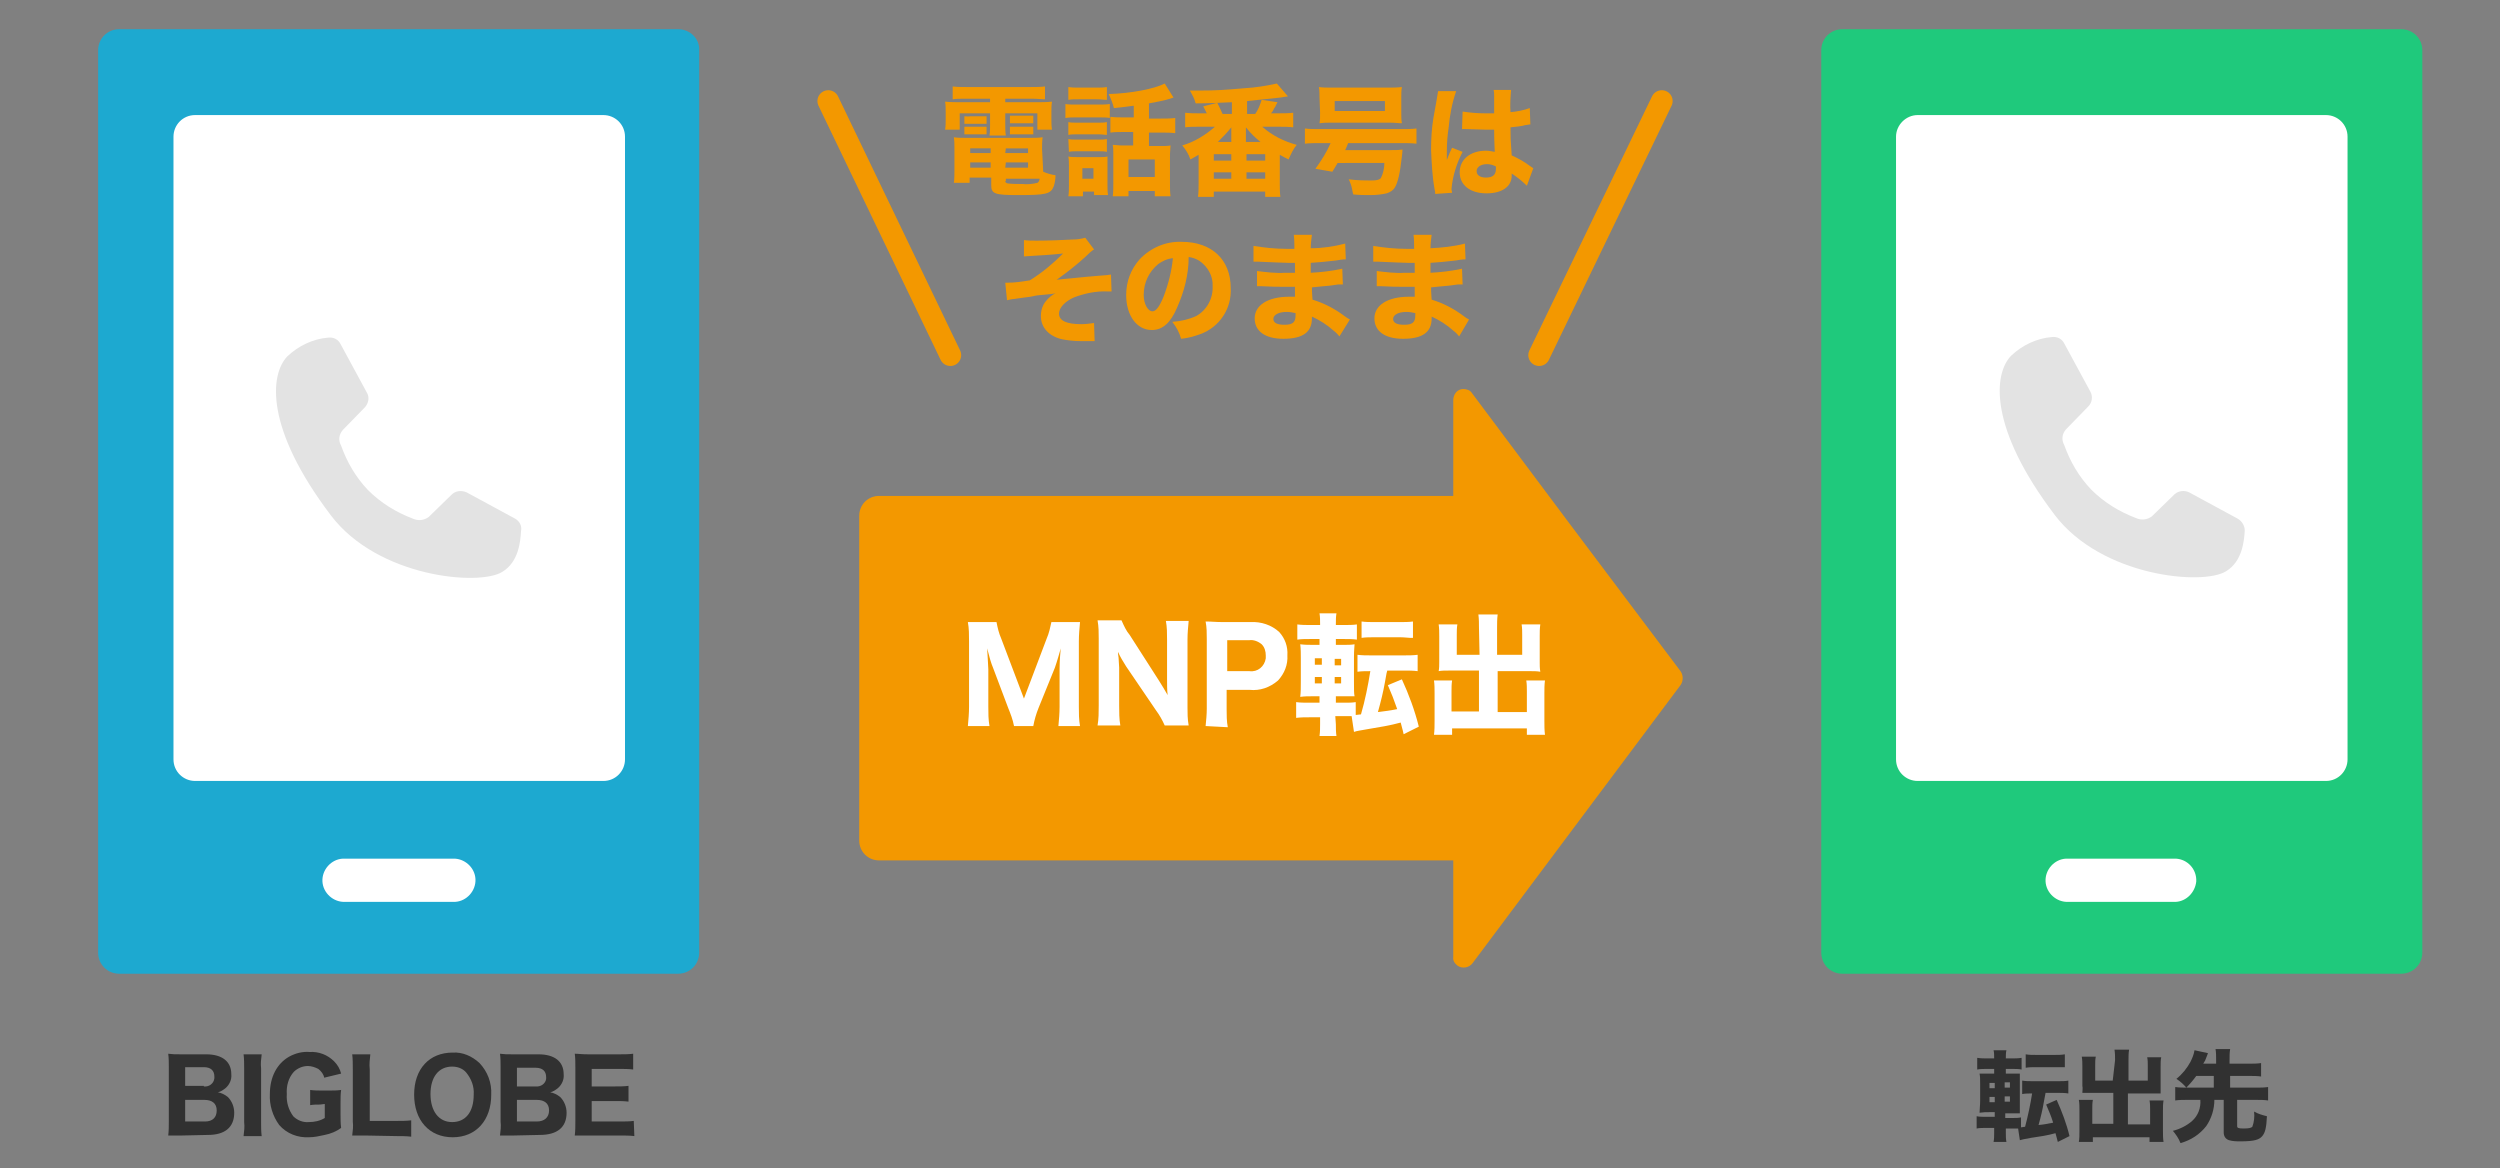 <?xml version="1.0" encoding="utf-8"?>
<!-- Generator: Adobe Illustrator 25.3.1, SVG Export Plug-In . SVG Version: 6.00 Build 0)  -->
<svg version="1.1" id="レイヤー_1" xmlns="http://www.w3.org/2000/svg" xmlns:xlink="http://www.w3.org/1999/xlink" x="0px"
	 y="0px" viewBox="0 0 428 200" style="enable-background:new 0 0 428 200;" xml:space="preserve">
<rect x="0" y="0" width="428" height="200" fill="#808080" stroke="none"/>
<style type="text/css">
	.st0{fill:#F39800;}
	.st1{fill:#FFFFFF;}
	.st2{fill:none;stroke:#F39800;stroke-width:3.71;stroke-linecap:round;stroke-miterlimit:10;}
	.st3{fill:#1DA9D0;}
	.st4{fill:#313131;}
	.st5{fill:#E3E3E3;}
	.st6{fill:#1FC97C;}
	.st7{fill:none;}
</style>
<g>
	<path class="st0" d="M150.5,84.9h110.8c1.9,0,3.4,1.5,3.4,3.4v55.6c0,1.9-1.5,3.4-3.4,3.4H150.5c-1.9,0-3.4-1.5-3.4-3.4V88.3
		C147.1,86.4,148.6,84.9,150.5,84.9z"/>
	<path class="st0" d="M287.7,114.9c0.5,0.7,0.5,1.7,0,2.4l-19,25.4l-16.6,22.2c-0.6,0.8-1.8,1-2.6,0.4c-0.5-0.4-0.8-0.9-0.7-1.5
		V68.5c0-1,0.7-1.9,1.7-1.9c0.6,0,1.2,0.2,1.5,0.7l16.6,22.2L287.7,114.9z"/>
	<path class="st1" d="M173.6,124.3c-0.2-1.1-0.6-2.1-1-3.1l-2.6-6.9c-0.3-0.7-0.6-1.7-1-3.3c0.1,2.1,0.2,3,0.2,3.6v6.4
		c0,1.1,0,2.2,0.2,3.3h-3.7c0.1-1.1,0.2-2.2,0.2-3.3v-11.2c0-1.1,0-2.2-0.2-3.3h4.9c0.2,1,0.4,1.9,0.8,2.8l3.9,10.3l3.9-10.3
		c0.4-0.9,0.6-1.9,0.8-2.8h4.9c-0.1,1.1-0.2,2.2-0.2,3.3V121c0,1.1,0,2.2,0.2,3.3h-3.7c0.1-1.1,0.2-2.2,0.2-3.3v-6.5
		c0-0.5,0-1.4,0.2-3.5c-0.1,0.4-0.1,0.4-0.4,1.4c-0.1,0.4-0.5,1.6-0.6,1.9l-2.8,6.9c-0.4,1-0.7,2-0.9,3.1L173.6,124.3z"/>
	<path class="st1" d="M198.4,116.5c0.5,0.8,1,1.6,1.5,2.5c-0.1-0.8-0.1-1.9-0.1-2.8v-6.7c0-1.1,0-2.1-0.2-3.2h3.9
		c-0.1,1.1-0.2,2.1-0.2,3.2v11.6c0,1,0,2,0.2,3.1h-4.1c-0.4-0.9-0.9-1.8-1.5-2.6l-5.1-7.5c-0.5-0.8-1-1.6-1.4-2.5c0,0.3,0,0.3,0.1,1
		c0,0.4,0.1,1.3,0.1,1.7v6.5c0,1.1,0,2.3,0.2,3.4h-3.9c0.2-1.1,0.2-2.3,0.2-3.4v-11.5c0-1,0-2-0.2-3.1h4.1c0.4,0.9,0.8,1.8,1.4,2.5
		L198.4,116.5z"/>
	<path class="st1" d="M206.4,124.3c0.1-1,0.2-2,0.2-3v-11.9c0-1,0-2-0.2-3c1,0,1.7,0.1,3,0.1h4.7c1.8-0.1,3.6,0.5,4.9,1.7
		c1,1.1,1.5,2.5,1.4,4c0.1,1.6-0.5,3.1-1.6,4.3c-1.4,1.2-3.1,1.8-4.9,1.6h-3.9v3.3c0,1,0,2.1,0.2,3.1L206.4,124.3z M213.9,114.9
		c1.4,0.2,2.6-0.8,2.8-2.2c0-0.2,0-0.4,0-0.5c0-0.7-0.2-1.4-0.7-1.9c-0.6-0.5-1.4-0.8-2.1-0.7h-3.8v5.3L213.9,114.9z"/>
	<path class="st1" d="M228.7,124c0,0.7,0,1.3,0.1,2h-2.9c0.1-0.7,0.1-1.4,0.1-2.1v-1.1h-1.8c-0.8,0-1.5,0-2.3,0.1v-2.7
		c0.7,0.1,1.4,0.1,2.1,0.1h1.9v-1.1h-1c-1,0-1.5,0-2.3,0.1c0.1-0.8,0.1-1.6,0.1-2.7v-3.9c0-0.8,0-1.6-0.1-2.4
		c0.8,0.1,1.5,0.1,2.3,0.1h1v-1h-1.7c-0.7,0-1.4,0-2.1,0.1v-2.6c0.8,0.1,1.5,0.1,2.3,0.1h1.6v-0.2c0-0.6,0-1.2-0.1-1.8h2.9
		c-0.1,0.6-0.1,1.2-0.1,1.8v0.2h1.4c0.7,0,1.5,0,2.2-0.1v2.6c-0.7-0.1-1.4-0.1-2.1-0.1h-1.5v1h1.4c0.6,0,1.2,0,1.8-0.1
		c0,0.4-0.1,0.9-0.1,2.2v4.2c0,1.4,0,2,0.1,2.5c-0.6,0-1.3,0-1.9,0h-1.3v1.1h1.6c0.6,0,1.2,0,1.8-0.1v2.2l0.9-0.1
		c0.7-2.4,1.2-4.9,1.6-7.4c-0.7,0-1.5,0-2.2,0.1v-2.9c0.8,0.1,1.5,0.1,2.3,0.1h5.7c0.8,0,1.5,0,2.3-0.1v2.8
		c-0.8-0.1-1.5-0.1-2.3-0.1h-2.9c-0.1,0.3-0.1,0.3-0.4,2s-0.7,3.3-1.2,5.1c1.5-0.2,1.8-0.2,3.3-0.5c-0.6-1.7-0.9-2.5-1.6-4.1l2.4-1
		c1.2,2.6,2.2,5.3,2.9,8.1l-2.6,1.3c-0.2-1-0.3-1.1-0.5-2c-1.8,0.5-3.7,0.8-5.5,1.1c-1.6,0.3-1.9,0.3-2.5,0.5l-0.4-2.7
		c-0.4,0-0.8,0-1.4,0h-1.4L228.7,124z M225.1,112.7v1.1h1.2v-1.1H225.1z M225.1,115.9v1.1h1.2v-1.1L225.1,115.9z M229.6,113.9v-1.1
		h-1.1v1.1H229.6z M229.6,117v-1.1h-1.1v1.1L229.6,117z M233.1,106.4c0.7,0.1,1.5,0.1,2.2,0.1h4.4c0.7,0,1.5,0,2.2-0.1v2.8
		c-0.2,0-0.4,0-0.5,0c-0.3,0-1-0.1-1.7-0.1h-4.4c-0.7,0-1.5,0-2.2,0.1V106.4z"/>
	<path class="st1" d="M253.2,107.5c0-0.8,0-1.5-0.1-2.3h3.3c-0.1,0.8-0.1,1.5-0.1,2.3v4.6h4.3v-3.4c0-0.6,0-1.2-0.1-1.8h3.2
		c-0.1,0.7-0.1,1.3-0.1,2v4.5c0,0.5,0,1,0.1,1.6c-0.6-0.1-1.1-0.1-1.7-0.1h-5.6v7h5v-3.5c0-0.6,0-1.3-0.1-1.9h3.2
		c-0.1,0.7-0.1,1.5-0.1,2.2v4.7c0,0.8,0,1.6,0.1,2.4h-3.1v-1.1h-12.8v1.1h-3.1c0.1-0.8,0.1-1.6,0.1-2.4v-4.7c0-0.7,0-1.5-0.1-2.2
		h3.1c-0.1,0.6-0.1,1.3-0.1,1.9v3.4h4.7v-7h-5.2c-0.6,0-1.2,0-1.7,0.1c0.1-0.5,0.1-1,0.1-1.6V109c0-0.7,0-1.4-0.1-2.1h3.2
		c-0.1,0.6-0.1,1.2-0.1,1.8v3.4h3.9L253.2,107.5z"/>
	<path class="st0" d="M165.3,16.9c-1,0-1.5,0-2.2,0.1v-2.2c0.8,0.1,1.6,0.1,2.4,0.1h11c0.8,0,1.6,0,2.4-0.1v2.2
		c-0.7,0-1.2-0.1-2.2-0.1h-4.6v0.6h5.3c0.9,0,1.8,0,2.7-0.1c-0.1,0.6-0.1,1.2-0.1,1.8v1.3c0,0.6,0,1.1,0.1,1.7h-2.5v-2.8h-5.5v1.9
		c0,0.6,0,1.3,0.1,1.9h-2.8c0.1-0.6,0.1-1.3,0.1-1.9v-1.9h-5.2v2.8h-2.5c0.1-0.6,0.1-1.1,0.1-1.7v-1.3c0-0.6,0-1.2-0.1-1.8
		c0.9,0.1,1.8,0.1,2.7,0.1h5v-0.6H165.3z M178.6,29.4c0.7,0.3,1.4,0.5,2.1,0.6c0,0.7-0.1,1.3-0.3,1.9c-0.5,1.3-1.3,1.5-6,1.5
		c-4.1,0-4.7-0.2-4.7-1.7v-1.3H166v0.9h-2.7c0.1-0.7,0.1-1.4,0.1-2.2v-3.6c0-0.7,0-1.4-0.1-2c0.7,0.1,1.3,0.1,2,0.1h11.1
		c0.7,0,1.4,0,2.1-0.1c-0.1,0.7-0.1,1.4-0.1,2L178.6,29.4L178.6,29.4z M165.1,19.9c0.3,0,0.7,0.1,1,0h1.8c0.4,0,0.7,0,1,0v1.3
		c-0.3,0-0.7,0-1,0h-1.8c-0.4,0-0.7,0-1,0V19.9z M165.1,21.7c0.3,0,0.7,0,1,0h1.8c0.5,0,0.7,0,1,0v1.3c-0.3,0-0.7,0-1,0h-1.8
		c-0.3,0-0.7,0-1,0V21.7z M166.1,25.4v0.8h3.5v-0.8H166.1z M166.1,27.8v0.9h3.5v-0.9L166.1,27.8z M172.1,26.2h3.9v-0.8h-3.8
		L172.1,26.2z M172.1,28.7h3.9v-0.9h-3.8L172.1,28.7z M172.1,31c0,0.2,0.1,0.3,0.4,0.4c0.8,0.1,1.6,0.1,2.5,0.1
		c0.9,0.1,1.8,0,2.6-0.2c0.2-0.1,0.3-0.3,0.4-0.7h-5.8V31z M172.9,19.8c0.3,0,0.7,0,1,0h2c0.5,0,0.7,0,1,0v1.3h-0.1
		c-0.3,0-0.6,0-0.9,0h-2c-0.3,0-0.7,0-1,0L172.9,19.8z M172.9,21.7c0.3,0,0.7,0,1,0h2c0.4,0,0.8,0,1,0V23c-0.3,0-0.7,0-1,0h-2
		c-0.3,0-0.7,0-1,0V21.7z"/>
	<path class="st0" d="M182.3,17.8c0.6,0.1,1.1,0.1,1.7,0.1h4.3c0.6,0,1.1,0,1.7-0.1v2.4c-0.5-0.1-1.1-0.1-1.6-0.1h-4.3
		c-0.6,0-1.1,0-1.7,0.1V17.8z M185.4,33.6h-2.5c0.1-0.6,0.1-1.3,0.1-1.9v-3.3c0-0.5,0-1.1-0.1-1.6c0.5,0.1,1,0.1,1.6,0.1h3.8
		c0.4,0,0.9,0,1.3-0.1c0,0.5,0,0.9,0,1.4v3.6c0,0.5,0,1,0.1,1.6h-2.4v-0.6h-1.9V33.6z M182.9,14.9c0.6,0.1,1.2,0.1,1.8,0.1h3
		c0.6,0,1.2,0,1.8-0.1v2.2c-0.5,0-0.9-0.1-1.8-0.1h-3c-0.8,0-1.3,0-1.8,0.1V14.9z M182.9,20.9c0.4,0.1,0.9,0.1,1.3,0.1h4
		c0.4,0,0.8,0,1.3-0.1v2.2c-0.4,0-0.8-0.1-1.3-0.1h-4c-0.4,0-0.9,0-1.3,0.1V20.9z M182.9,23.8c0.4,0.1,0.9,0.1,1.3,0.1h4
		c0.4,0,0.8,0,1.3-0.1V26c-0.4-0.1-0.9-0.1-1.3-0.1h-4c-0.4,0-0.8,0-1.2,0.1L182.9,23.8z M185.3,30.6h1.9v-1.8h-1.9V30.6z
		 M194.1,18.1c-1.3,0.2-1.6,0.2-3.4,0.4c-0.2-0.8-0.5-1.6-0.9-2.4c3.8-0.1,7.9-0.9,9.6-1.8l1.5,2.4l-0.6,0.2
		c-0.9,0.3-2.5,0.6-3.6,0.8v2.6h2.1c0.8,0,1.6,0,2.4-0.1v2.6c-0.8-0.1-1.6-0.1-2.4-0.1h-2.1V25h2.2c0.5,0,1,0,1.5-0.1
		c0,0.4-0.1,1-0.1,1.7v4.7c0,0.8,0,1.7,0.1,2.3h-2.7v-0.9h-4.5v0.9h-2.7c0.1-0.7,0.1-1.4,0.1-2.2v-5c0-0.6,0-1-0.1-1.6
		c0.4,0,0.9,0.1,1.5,0.1h2v-2.3h-1.6c-0.8,0-1.6,0-2.3,0.1v-2.7c0.8,0.1,1.6,0.1,2.4,0.1h1.6L194.1,18.1z M193.2,30.3h4.5v-3h-4.5
		V30.3z"/>
	<path class="st0" d="M214.9,19.5c0.5-0.7,0.8-1.5,1.1-2.4l2.7,0.4c-0.1,0.3-0.3,0.5-0.3,0.6s-0.3,0.5-0.3,0.5
		c-0.1,0.3-0.3,0.6-0.5,0.8h1.4c0.8,0,1.6,0,2.4-0.1v2.5c-0.8-0.1-1.6-0.1-2.4-0.1h-2.9c1.7,1.5,3.7,2.5,5.9,3.1
		c-0.6,0.7-1,1.6-1.4,2.5c-0.6-0.3-0.8-0.4-1.5-0.8v4.9c0,0.8,0,1.5,0.1,2.3h-2.6v-0.9h-8.8v0.9h-2.7c0.1-0.8,0.1-1.5,0.1-2.3v-4.9
		c-0.5,0.3-0.7,0.4-1.4,0.8c-0.3-0.9-0.8-1.7-1.4-2.4c2.1-0.6,4-1.8,5.6-3.2h-2.8c-0.8,0-1.6,0-2.3,0.1v-2.5
		c0.8,0.1,1.6,0.1,2.3,0.1h1.4c0-0.1-0.1-0.1-0.1-0.2c-0.1-0.2-0.2-0.4-0.2-0.4c-0.1-0.2-0.2-0.4-0.3-0.6l2.4-0.6
		c0.2,0.4,0.6,1.2,0.9,1.9h1.6v-2c-2.2,0.1-4.2,0.2-6.2,0.2c-0.2-0.8-0.6-1.5-1-2.2c0.9,0,1.4,0,1.8,0c2.6,0,4.2-0.1,7.6-0.4
		c1.8-0.1,3.7-0.4,5.5-0.8l1.9,2.2c-0.2,0-0.5,0.1-0.7,0.1l-0.6,0.1c-1,0.1-2.9,0.3-5.7,0.6v2.2L214.9,19.5z M207.8,27.5h3v-1.1h-3
		V27.5z M207.8,30.6h3v-1.1h-3V30.6z M210.8,22.5c0-0.2,0-0.5,0-0.7c-0.7,0.9-1.5,1.7-2.3,2.5h2.3L210.8,22.5z M215.8,24.3
		c-0.9-0.7-1.8-1.6-2.5-2.5c0,0.2,0,0.2,0,0.3c0,0.1,0,0.2,0,0.3v1.9H215.8z M213.4,27.5h3.2v-1.1h-3.2V27.5z M213.4,30.6h3.2v-1.1
		h-3.2V30.6z"/>
	<path class="st0" d="M225.9,24.5c-0.8,0-1.7,0-2.5,0.1V22c0.8,0.1,1.7,0.1,2.6,0.1h13.9c0.9,0,1.7,0,2.6-0.1v2.6
		c-0.9-0.1-1.7-0.1-2.6-0.1h-9.1c-0.2,0.5-0.3,0.8-0.5,1.2h7.8c0.7,0,1.3,0,2-0.1c0,0.3,0,0.4-0.1,1.2c-0.3,2.8-0.7,4.5-1.2,5.3
		c-0.3,0.5-0.8,0.8-1.4,1c-0.9,0.2-1.8,0.3-2.8,0.3c-1.2,0-1.8,0-2.9-0.1c-0.1-0.2-0.1-0.3-0.2-0.8c-0.1-0.6-0.3-1.2-0.6-1.8
		c1.5,0.2,2.9,0.2,3.8,0.2c1,0,1.4-0.1,1.7-0.4c0.4-0.8,0.6-1.7,0.6-2.6H229c-0.3,0.5-0.4,0.7-0.9,1.5l-2.9-0.5
		c1-1.4,1.9-2.8,2.6-4.4L225.9,24.5z M225.9,16.7c0-0.6,0-1.2-0.1-1.8c0.6,0.1,1.3,0.1,2.3,0.1h9.5c0.8,0,1.6,0,2.4-0.1
		c-0.1,0.6-0.1,1.2-0.1,1.8v2.6c0,0.6,0,1.2,0.1,1.8c-0.7,0-1-0.1-2.1-0.1h-9.9c-1.1,0-1.4,0-2.1,0.1c0.1-0.6,0.1-1.2,0.1-1.8
		L225.9,16.7z M228.5,17.3V19h8.6v-1.7H228.5z"/>
	<path class="st0" d="M249.3,15.6c-0.7,2-1.1,4.1-1.3,6.3c-0.2,1.3-0.3,2.7-0.3,4c0,0.4,0,1.2,0,1.5c0.4-1.1,0.6-1.5,0.9-2.1
		l1.8,0.7c-1,1.9-1.7,4.1-1.9,6.3c0,0.1,0,0.3,0.1,0.7l-2.9,0.2c0-0.3,0-0.4-0.1-0.8c-0.4-2.2-0.5-4.5-0.6-6.7
		c0-1.9,0.1-3.7,0.4-5.5c0.1-0.6,0.1-0.6,0.5-2.8c0.1-0.6,0.2-1.2,0.3-1.8L249.3,15.6z M250.4,19.1c1.3,0.2,2.6,0.3,3.8,0.3
		c0.6,0,0.9,0,1.6,0c0-1.5,0-1.5,0-2.9c0-0.4,0-0.7-0.1-1.1h3c-0.1,1.2-0.2,2.5-0.1,3.8c1.1-0.1,2.2-0.3,3.3-0.7l0.1,2.8
		c-0.3,0-0.5,0.1-0.8,0.1c-0.7,0.2-1.5,0.3-2.6,0.4c0,1.7,0,2.1,0.2,4.8c1.1,0.5,2.2,1.1,3.1,1.8l0.6,0.4l-1.1,3
		c-0.8-0.8-1.7-1.5-2.6-2.1c0,0.1,0,0.2,0,0.4c0,1.8-1.6,3-4.3,3c-2.8,0-4.6-1.4-4.6-3.6s1.8-3.7,4.5-3.7c0.5,0,1,0.1,1.5,0.2
		c0-0.7-0.1-1.6-0.1-3.8c-0.6,0-1,0-1.4,0c-0.7,0-2.6-0.1-3.4-0.1h-0.6c0,0-0.1,0-0.1,0L250.4,19.1z M254.6,28.1
		c-1.1,0-1.8,0.5-1.8,1.2s0.6,1.1,1.6,1.1c1.2,0,1.7-0.5,1.7-1.5c0-0.1,0-0.3,0-0.4C255.7,28.3,255.2,28.1,254.6,28.1z"/>
	<path class="st0" d="M175.3,41.1c0.7,0.1,1.5,0.1,2.2,0.1c1.8,0,4.7-0.1,6.2-0.2c0.7,0,1.4-0.1,2.1-0.3l1.5,2
		c-0.5,0.3-0.9,0.7-1.3,1.1c-1.6,1.5-3.3,2.8-5.1,4.1c1.6-0.2,3.3-0.3,5-0.5l2.3-0.2l1.3-0.1c0.2,0,0.5-0.1,0.7-0.1l0.1,2.9h-0.6
		c-2-0.1-3.9,0.3-5.8,1c-1.6,0.7-2.6,1.8-2.6,2.8c0,1.2,1.3,1.8,3.8,1.8c0.7,0,1.5-0.1,2.2-0.2l0.1,3.1c-0.2,0-0.3,0-0.5,0h-1.5H185
		c-1,0-2-0.1-3.1-0.3c-2.3-0.5-3.7-2-3.7-4c0-1,0.3-1.9,0.9-2.6c0.4-0.5,1-1,1.6-1.3c-0.3,0.1-1.1,0.2-2.4,0.3s-1.2,0.2-1.9,0.3
		s-1.6,0.2-2.9,0.4c-0.3,0-0.6,0.1-1.1,0.2l-0.3-3c0.1,0,0.3,0,0.4,0c1.3,0,2.5-0.2,3.8-0.4c2.1-1.3,4-2.9,5.7-4.6
		c-1.1,0.1-1.6,0.2-5.2,0.4c-0.5,0-1,0.1-1.5,0.1L175.3,41.1z"/>
	<path class="st0" d="M201.5,52.7c-1.1,2.6-2.5,3.8-4.3,3.8c-2.6,0-4.4-2.5-4.4-6c0-2.3,0.8-4.4,2.3-6.1c1.9-2,4.5-3.1,7.2-3
		c5.2,0,8.4,3.1,8.4,7.9c0.2,3.5-1.9,6.7-5.2,7.9c-1.1,0.4-2.2,0.7-3.3,0.8c-0.3-1.1-0.8-2-1.5-2.9c1.4-0.1,2.8-0.4,4.1-1
		c1.8-1,2.9-3,2.8-5.1c0.1-1.7-0.8-3.3-2.2-4.3c-0.6-0.4-1.2-0.6-1.9-0.7C203.5,47.1,202.7,50,201.5,52.7z M198.3,45.2
		c-1.6,1.3-2.5,3.2-2.5,5.3c0,1.5,0.7,2.8,1.5,2.8c0.6,0,1.2-0.8,1.9-2.5c0.8-2.1,1.4-4.4,1.6-6.6C199.8,44.3,199,44.7,198.3,45.2
		L198.3,45.2z"/>
	<path class="st0" d="M229.3,57.6c-0.3-0.4-0.6-0.7-1-1c-1.1-1-2.4-1.8-3.7-2.4c0,0.1,0,0.2,0,0.3c0,2.4-1.6,3.5-4.9,3.5
		c-3.1,0-4.9-1.3-4.9-3.5s2.2-3.7,5.9-3.7c0.4,0,0.6,0,1,0v-1.7h-1.8c-1.3,0-2,0-3.9-0.1c-0.3,0-0.5,0-0.8,0v-2.6
		c1.6,0.2,3.2,0.4,4.8,0.3c0.4,0,1.1,0,1.7,0v-1.2v-0.5c-0.5,0-0.8,0-1.1,0c-0.8,0-2.5-0.1-5.2-0.2c-0.3,0-0.4,0-0.5,0
		c-0.1,0-0.2,0-0.3,0v-2.7c1.9,0.3,3.7,0.5,5.6,0.5h1.4c0-0.8,0-1.6-0.1-2.4h3.1c-0.1,0.8-0.2,1.5-0.2,2.3c2,0,4-0.3,5.9-0.8
		l0.1,2.7c-0.6,0-1.1,0.1-1.7,0.2c-1.6,0.2-2.9,0.3-4.3,0.4c0,0.8,0,1.3,0,1.7c1.8-0.1,3.6-0.3,5.4-0.7l0.1,2.7c-0.1,0-0.3,0-0.4,0
		c0,0-0.2,0-0.4,0l-1.4,0.2c-1,0.1-2.3,0.2-3.1,0.3c0,1.1,0.1,1.8,0.1,2.1c2,0.6,3.9,1.6,5.6,2.9c0.3,0.2,0.4,0.3,0.8,0.5
		L229.3,57.6z M220.3,53.4c-1.4,0-2.3,0.5-2.3,1.2s0.7,1,1.9,1c1.4,0,1.9-0.4,1.9-1.6c0-0.2,0-0.4,0-0.4
		C221.3,53.5,220.8,53.4,220.3,53.4L220.3,53.4z"/>
	<path class="st0" d="M249.8,57.6c-0.3-0.4-0.6-0.7-1-1c-1.1-1-2.4-1.8-3.7-2.4c0,0.1,0,0.2,0,0.3c0,2.4-1.6,3.5-4.9,3.5
		c-3.1,0-4.9-1.3-4.9-3.5s2.2-3.7,5.9-3.7c0.4,0,0.6,0,1,0v-1.7h-1.8c-1.3,0-2,0-3.9-0.1c-0.3,0-0.5,0-0.8,0v-2.6
		c1.6,0.2,3.2,0.4,4.8,0.3c0.4,0,1.2,0,1.7,0v-1.2v-0.5c-0.5,0-0.8,0-1.1,0c-0.8,0-2.5-0.1-5.2-0.2c-0.3,0-0.4,0-0.5,0
		c-0.1,0-0.2,0-0.3,0v-2.7c1.9,0.3,3.7,0.5,5.6,0.5h1.4c0-0.8,0-1.6-0.1-2.4h3.1c-0.1,0.8-0.2,1.5-0.2,2.3c2-0.1,4-0.3,5.9-0.8
		l0.1,2.7c-0.6,0-1.1,0.1-1.7,0.2c-1.6,0.2-2.9,0.3-4.3,0.4c0,0.8,0,1.3,0,1.7c1.8-0.1,3.6-0.3,5.4-0.7l0.1,2.7c-0.1,0-0.3,0-0.4,0
		c0,0-0.2,0-0.4,0l-1.5,0.2c-1,0.1-2.3,0.2-3.1,0.3c0,1.1,0.1,1.8,0.1,2.1c2,0.6,3.9,1.6,5.6,2.9c0.3,0.2,0.4,0.3,0.8,0.5
		L249.8,57.6z M240.8,53.4c-1.4,0-2.3,0.5-2.3,1.2s0.7,1,1.9,1c1.4,0,1.9-0.4,1.9-1.6c0-0.2,0-0.4,0-0.4
		C241.8,53.5,241.3,53.4,240.8,53.4L240.8,53.4z"/>
	<line class="st2" x1="284.5" y1="17.3" x2="263.5" y2="60.8"/>
	<line class="st2" x1="141.8" y1="17.3" x2="162.7" y2="60.8"/>
	<path class="st3" d="M116.1,5H20.4c-2,0-3.6,1.6-3.6,3.6v154.5c0,2,1.6,3.6,3.6,3.6h95.7c2,0,3.6-1.6,3.6-3.6V8.6
		C119.8,6.6,118.1,5,116.1,5z"/>
	<path class="st1" d="M77.5,154.4H59.1c-2,0.1-3.8-1.5-3.9-3.5c-0.1-2,1.5-3.8,3.5-3.9c0.1,0,0.3,0,0.4,0h18.4
		c2-0.1,3.8,1.5,3.9,3.5s-1.5,3.8-3.5,3.9C77.7,154.4,77.6,154.4,77.5,154.4z"/>
	<path class="st1" d="M33.4,19.7h69.9c2,0,3.7,1.6,3.7,3.7V130c0,2-1.6,3.7-3.7,3.7H33.4c-2,0-3.7-1.6-3.7-3.7V23.4
		C29.7,21.4,31.3,19.7,33.4,19.7z"/>
	<path class="st4" d="M31.1,194.4c-1.1,0-1.6,0-2.3,0c0.1-0.8,0.1-1.6,0.1-2.4v-9.3c0-0.8,0-1.5-0.1-2.3c0.9,0.1,1,0.1,2.3,0.1h4.2
		c2.7,0,4.3,1.2,4.3,3.4c0.1,0.9-0.3,1.8-1,2.4c-0.4,0.3-0.8,0.6-1.3,0.7c0.6,0.1,1.2,0.4,1.7,0.8c0.7,0.7,1.1,1.7,1.1,2.7
		c0,2.5-1.6,3.8-4.5,3.8L31.1,194.4z M34.9,186c0.9,0.1,1.7-0.5,1.8-1.4c0-0.1,0-0.2,0-0.3c0-1-0.6-1.6-1.8-1.6h-3.2v3.2H34.9z
		 M31.7,192h3.4c1.3,0,2-0.7,2-1.9s-0.8-1.8-2.1-1.8h-3.3L31.7,192z"/>
	<path class="st4" d="M44.8,180.5c-0.1,0.8-0.2,1.6-0.1,2.4v9.2c0,0.8,0,1.6,0.1,2.4h-3.1c0.1-0.8,0.2-1.6,0.1-2.4v-9.2
		c0-0.8,0-1.6-0.1-2.4H44.8z"/>
	<path class="st4" d="M54.8,189.1c-0.6,0-1.1,0-1.7,0.1v-2.6c0.7,0.1,1.4,0.1,2.1,0.1h1.1c0.7,0,1.4,0,2.1-0.1
		c-0.1,0.7-0.1,1.5-0.1,2.2v1.9c0,0.8,0,1.6,0.1,2.4c-0.8,0.6-1.8,1-2.8,1.2c-0.9,0.2-1.8,0.4-2.7,0.4c-1.9,0.1-3.8-0.6-5.1-2.1
		c-1.1-1.5-1.7-3.4-1.6-5.3c0-2.9,1.2-5.2,3.3-6.4c1.1-0.6,2.3-0.9,3.5-0.8c1.6-0.1,3.1,0.5,4.2,1.6c0.6,0.6,1,1.3,1.2,2.1l-2.9,0.7
		c-0.1-0.6-0.5-1.1-1-1.5c-0.6-0.3-1.2-0.5-1.8-0.5c-0.9,0-1.8,0.4-2.4,1c-0.9,1-1.3,2.4-1.2,3.8c-0.1,1.4,0.3,2.7,1.1,3.8
		c0.7,0.7,1.7,1.1,2.7,1c0.9,0,1.9-0.2,2.7-0.7v-2.4L54.8,189.1z"/>
	<path class="st4" d="M62.6,194.4c-1.1,0-1.7,0-2.3,0c0.1-0.8,0.2-1.6,0.1-2.4v-8.9c0-0.9,0-1.8-0.1-2.6h3.1
		c-0.1,0.9-0.2,1.7-0.1,2.6v8.8h4.6c0.8,0,1.7,0,2.5-0.1v2.8c-0.8-0.1-1.7-0.1-2.5-0.1L62.6,194.4z"/>
	<path class="st4" d="M82.1,182c1.4,1.5,2.1,3.4,2,5.4c0,4.4-2.6,7.3-6.6,7.3s-6.6-2.9-6.6-7.3s2.6-7.2,6.6-7.2
		C79.2,180.1,80.8,180.8,82.1,182z M81.1,187.4c0.1-1.4-0.4-2.7-1.3-3.8c-0.6-0.7-1.5-1-2.4-1c-2.3,0-3.7,1.8-3.7,4.7
		s1.4,4.8,3.7,4.8S81.1,190.4,81.1,187.4L81.1,187.4z"/>
	<path class="st4" d="M87.9,194.4c-1.1,0-1.6,0-2.3,0c0.1-0.8,0.2-1.6,0.1-2.4v-9.3c0-0.8,0-1.5-0.1-2.3c0.9,0.1,1,0.1,2.3,0.1h4.3
		c2.7,0,4.3,1.2,4.3,3.4c0.1,0.9-0.3,1.8-1,2.4c-0.4,0.3-0.8,0.6-1.3,0.7c0.6,0.1,1.2,0.4,1.7,0.8c0.7,0.7,1.1,1.7,1.1,2.7
		c0,2.5-1.6,3.8-4.6,3.8L87.9,194.4z M91.7,186c0.9,0.1,1.7-0.5,1.8-1.3c0-0.1,0-0.2,0-0.3c0-1-0.6-1.6-1.8-1.6h-3.2v3.2H91.7z
		 M88.5,192h3.4c1.3,0,2.1-0.7,2.1-1.9s-0.8-1.8-2.1-1.8h-3.4L88.5,192z"/>
	<path class="st4" d="M108.6,194.5c-0.8-0.1-1.6-0.1-2.4-0.1h-5.5c-1.2,0-1.6,0-2.3,0c0.1-0.8,0.1-1.6,0.1-2.4v-9.3
		c0-0.8,0-1.6-0.1-2.3c0.7,0,1.1,0.1,2.3,0.1h5.3c0.8,0,1.6,0,2.4-0.1v2.7c-0.8-0.1-1.6-0.1-2.4-0.1h-4.7v3h3.9c0.8,0,1.6,0,2.4-0.1
		v2.7c-0.8-0.1-1.6-0.1-2.4-0.1h-3.9v3.5h4.9c0.8,0,1.6,0,2.3-0.1L108.6,194.5z"/>
	<path class="st5" d="M88.2,88.8l-8.3-4.5C79,83.9,78,84,77.3,84.7l-3.9,3.8c-0.8,0.6-1.8,0.7-2.7,0.3c-2.9-1.1-5.5-2.7-7.7-4.9
		c-2.1-2.2-3.6-4.8-4.6-7.6c-0.5-0.9-0.4-1.9,0.3-2.7l3.8-3.9c0.6-0.7,0.8-1.7,0.3-2.5l-4.5-8.3c-0.4-0.8-1.2-1.2-2.1-1.1
		c-2.6,0.2-5.1,1.4-7,3.2c-3,3.1-3.9,12.3,7.5,27.3c8,10.5,25.3,12.1,29.3,9.6c2.8-1.7,3.1-5.2,3.2-7C89.4,90,88.9,89.2,88.2,88.8z"
		/>
	<path class="st6" d="M411.1,5h-95.7c-2,0-3.6,1.6-3.6,3.6v154.5c0,2,1.6,3.6,3.6,3.6h95.7c2,0,3.6-1.6,3.6-3.6V8.6
		C414.7,6.6,413.1,5,411.1,5z"/>
	<path class="st1" d="M372.5,154.4h-18.4c-2,0.1-3.8-1.5-3.9-3.5c-0.1-2,1.5-3.8,3.5-3.9c0.1,0,0.3,0,0.4,0h18.4
		c2,0.1,3.6,1.8,3.5,3.9C375.8,152.8,374.3,154.3,372.5,154.4z"/>
	<path class="st1" d="M328.3,19.7h69.9c2,0,3.7,1.6,3.7,3.7V130c0,2-1.6,3.7-3.7,3.7h-69.9c-2,0-3.7-1.6-3.7-3.7V23.4
		C324.6,21.4,326.3,19.7,328.3,19.7z"/>
	<path class="st4" d="M343.4,194c0,0.5,0,1,0.1,1.5h-2.2c0.1-0.5,0.1-1.1,0.1-1.6v-0.8h-1.3c-0.6,0-1.2,0-1.7,0.1v-2.1
		c0.5,0.1,1.1,0.1,1.6,0.1h1.5v-0.8h-0.8c-0.8,0-1.1,0-1.8,0.1c0-0.6,0.1-1.2,0.1-2v-2.9c0-0.9,0-1.3-0.1-1.8c0.6,0,1.2,0,1.7,0h0.8
		v-0.8h-1.3c-0.5,0-1.1,0-1.6,0.1v-2c0.6,0.1,1.2,0.1,1.7,0.1h1.2v-0.1c0-0.4,0-0.9-0.1-1.3h2.2c-0.1,0.4-0.1,0.9-0.1,1.3v0.1h1
		c0.6,0,1.1,0,1.7-0.1v2c-0.5-0.1-1.1-0.1-1.6-0.1h-1.1v0.8h1c0.5,0,0.9,0,1.4,0c0,0.3,0,0.7,0,1.7v3.2c0,1.1,0,1.5,0,1.9
		c-0.4,0-0.6,0-1.5,0h-1v0.8h1.3c0.5,0,0.9,0,1.4-0.1v1.7l0.7-0.1c0.5-1.9,0.9-3.8,1.2-5.7c-0.6,0-1.1,0-1.7,0.1V185
		c0.6,0.1,1.2,0.1,1.8,0.1h4.4c0.6,0,1.2,0,1.7-0.1v2.2c-0.6-0.1-1.2-0.1-1.7-0.1h-2.2l-0.3,1.6c-0.2,1.2-0.5,2.5-0.9,3.9
		c1.1-0.1,1.4-0.2,2.5-0.4c-0.4-1.3-0.7-1.9-1.2-3.1l1.8-0.8c0.9,2,1.7,4.1,2.2,6.2l-2,1c-0.2-0.8-0.2-0.8-0.4-1.5
		c-1.4,0.4-2.8,0.6-4.2,0.8c-1.2,0.2-1.5,0.3-1.9,0.4l-0.3-2c-0.3,0-0.6,0-1.1,0h-1V194z M340.6,185.4v0.9h0.9v-0.9H340.6z
		 M340.6,187.8v0.9h0.9v-0.9H340.6z M344.1,186.2v-0.9h-0.9v0.9H344.1z M344.1,188.6v-0.9h-0.9v0.9H344.1z M346.8,180.5
		c0.6,0.1,1.1,0.1,1.7,0.1h3.3c0.6,0,1.1,0,1.7-0.1v2.2c-0.1,0-0.3,0-0.4,0c-0.2,0-0.7,0-1.3,0h-3.3c-0.6,0-1.1,0-1.7,0.1V180.5z"/>
	<path class="st4" d="M362.1,181.5c0-0.6,0-1.2-0.1-1.8h2.5c-0.1,0.6-0.1,1.2-0.1,1.8v3.5h3.3v-2.6c0-0.5,0-0.9-0.1-1.4h2.4
		c-0.1,0.5-0.1,1-0.1,1.6v3.4c0,0.4,0,0.8,0,1.2c-0.4,0-0.8,0-1.3,0h-4.3v5.3h3.8v-2.6c0-0.5,0-1-0.1-1.5h2.4
		c-0.1,0.6-0.1,1.1-0.1,1.7v3.6c0,0.6,0,1.2,0.1,1.8h-2.4v-0.8h-9.7v0.8h-2.4c0.1-0.6,0.1-1.2,0.1-1.8V190c0-0.6,0-1.1-0.1-1.7h2.4
		c-0.1,0.5-0.1,1-0.1,1.5v2.6h3.6v-5.3h-4c-0.4,0-0.9,0-1.3,0c0-0.4,0.1-0.8,0-1.2v-3.4c0-0.5,0-1-0.1-1.6h2.4
		c-0.1,0.5-0.1,0.9-0.1,1.4v2.7h3L362.1,181.5z"/>
	<path class="st4" d="M376,184.2c-0.5,0.7-1.1,1.4-1.7,2c-0.5-0.6-1.1-1.1-1.7-1.5c1-0.8,1.8-1.8,2.4-2.9c0.3-0.6,0.6-1.3,0.7-2
		l2.3,0.5c0,0.1-0.2,0.5-0.5,1.3c-0.1,0.1-0.1,0.2-0.3,0.5h2.2v-0.7c0-0.6,0-1.2-0.1-1.8h2.5c-0.1,0.6-0.1,1.2-0.1,1.8v0.7h3.4
		c0.7,0,1.3,0,2-0.1v2.3c-0.6-0.1-1.3-0.1-2-0.1h-3.3v2h4.5c0.7,0,1.3,0,2-0.1v2.3c-0.7-0.1-1.3-0.1-2-0.1H383v4.5
		c0,0.3,0.2,0.4,1.1,0.4s1.3-0.1,1.5-0.3c0.3-0.8,0.4-1.7,0.3-2.6c0.7,0.4,1.4,0.6,2.2,0.8c-0.1,2-0.3,2.8-0.8,3.4s-1.3,0.9-3.7,0.9
		c-0.7,0-1.3,0-2-0.2c-0.6-0.2-0.9-0.7-0.9-1.3v-5.6h-1.6c0,1.6-0.5,3.2-1.4,4.5c-1.1,1.4-2.6,2.4-4.4,2.9c-0.3-0.8-0.8-1.5-1.3-2.1
		c1.2-0.3,2.4-0.9,3.3-1.7c1-0.9,1.5-2.2,1.4-3.6h-2.3c-0.7,0-1.3,0-2,0.1v-2.3c0.7,0.1,1.3,0.1,2,0.1h4.6v-2L376,184.2z"/>
	<path class="st5" d="M383.1,88.8l-8.3-4.5c-0.8-0.4-1.8-0.3-2.5,0.3l-3.9,3.8c-0.8,0.6-1.8,0.7-2.7,0.3c-2.9-1.1-5.5-2.7-7.7-4.9
		c-2.1-2.2-3.6-4.8-4.6-7.6c-0.5-0.9-0.4-1.9,0.3-2.7l3.8-3.9c0.7-0.7,0.8-1.7,0.4-2.5l-4.5-8.3c-0.4-0.8-1.2-1.2-2.1-1.1
		c-2.6,0.2-5.1,1.4-7,3.2c-3,3.1-3.9,12.3,7.5,27.3c8,10.5,25.3,12.1,29.3,9.6c2.8-1.7,3.1-5.2,3.2-7
		C384.3,90,383.8,89.2,383.1,88.8z"/>
	<rect class="st7" width="428" height="200"/>
</g>
</svg>
